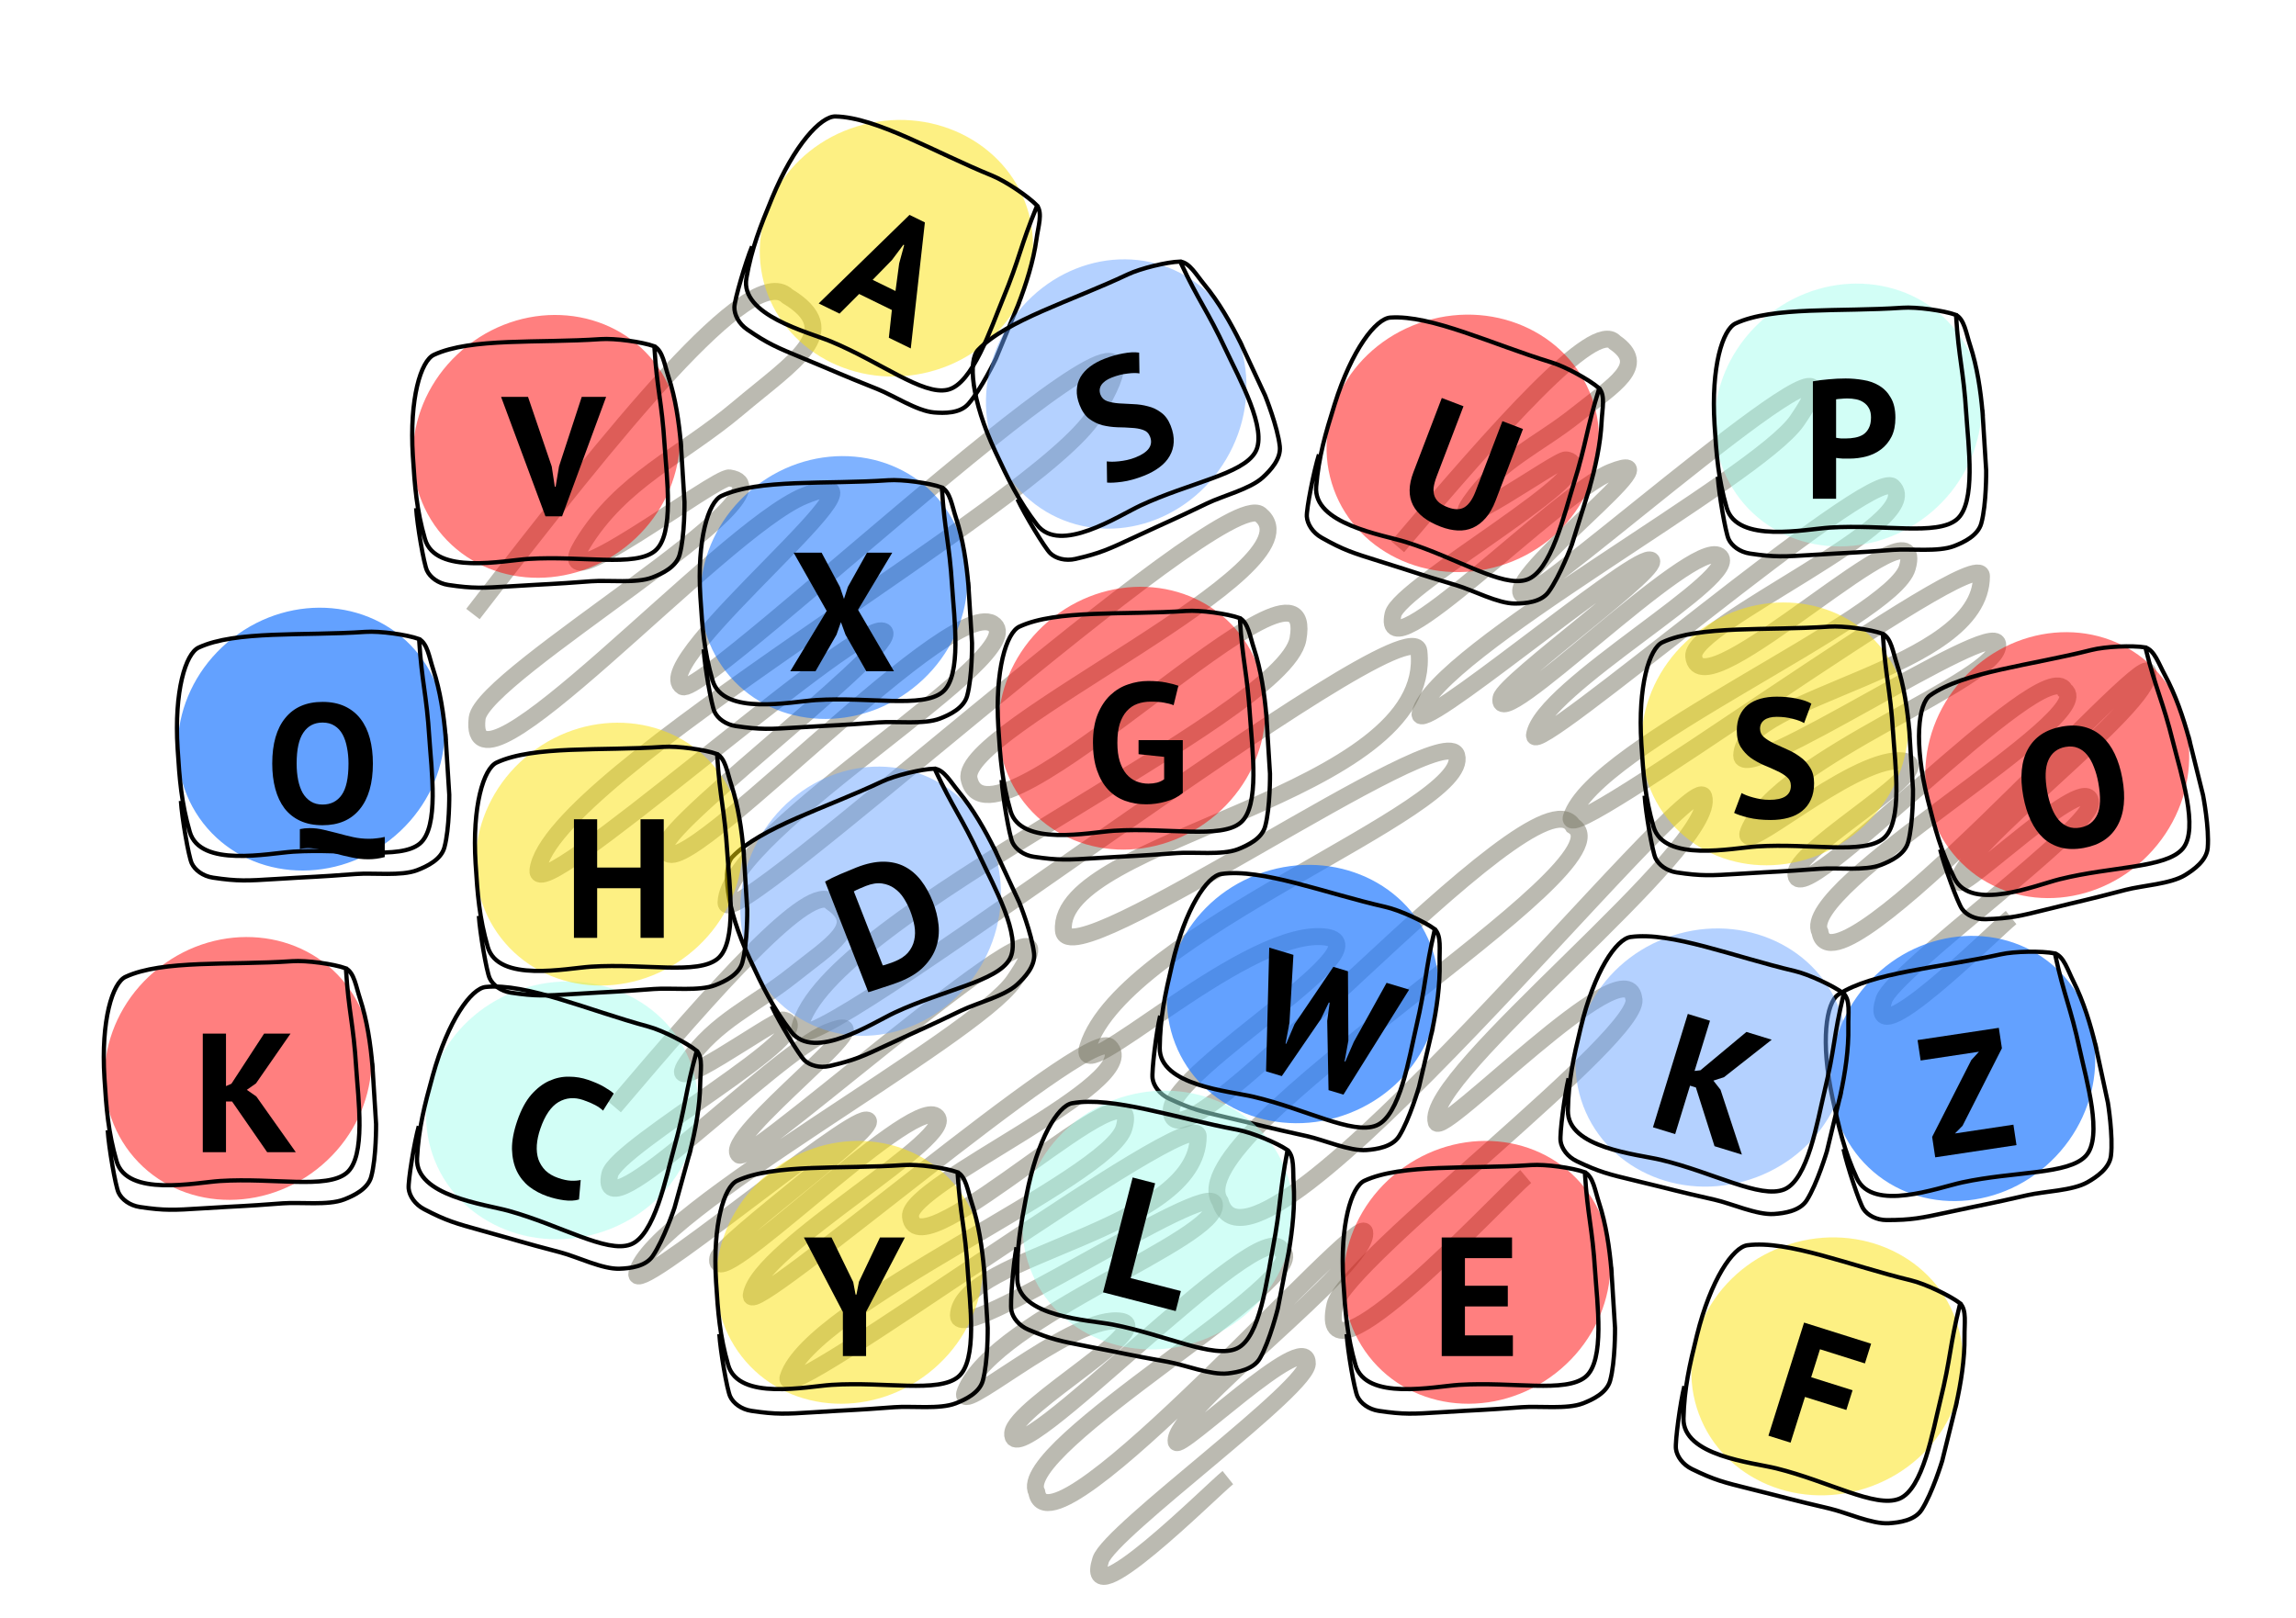 <svg width="271" height="191" viewBox="0 0 271 191" fill="none" xmlns="http://www.w3.org/2000/svg">
<path d="M55.824 72.482C72.63 50.665 88.637 30.764 92.944 34.97C99.807 39.123 93.716 42.634 87.09 48.221C80.465 53.807 73.318 56.679 68.714 64.289C64.11 71.899 84.478 56.164 86.098 56.417C94.996 57.803 56.95 79.561 56.319 84.776C54.872 96.721 85.011 62.589 94.905 58.548C108.317 53.069 75.955 78.267 80.565 81.057C83.205 82.654 144.448 23.747 129.215 48.923C122.841 59.46 64.849 91.538 63.495 102.714C62.907 107.572 99.797 74.303 104.027 74.463C108.379 74.629 78.831 96.772 78.574 99.844C77.936 107.454 111.618 70.261 117.161 73.615C122.703 76.97 85.894 97.877 85.694 106.552C85.588 111.148 144.162 57.021 148.748 60.744C156.486 67.026 113.118 86.017 114.377 91.923C116.726 102.941 155.797 61.012 153.201 75.434C151.514 84.809 97.143 108.22 94.377 121.403C93.037 127.79 166.717 70.005 167.475 76.875C169.366 94.013 124.581 98.898 125.52 109.862C126.026 115.766 170.538 84.327 171.935 89.171C173.761 95.504 132.57 110.13 128.39 123.594C126.702 129.032 146.141 110.346 155.747 110.562C165.353 110.777 138.06 126.23 138.24 131.154C138.567 140.149 181.187 89.971 185.66 97.477C193.315 102.109 138.497 133.709 144.027 141.853C148.043 155.479 199.799 89.852 201.093 94.021C202.927 99.93 167.816 126.995 169.523 132.493C170.134 134.462 191.878 111.636 192.83 117.81C194.317 121.908 158.731 148.782 157.565 154.045C155.066 165.327 177.136 141.365 180.081 138.882" stroke="#747260" stroke-opacity="0.49" stroke-width="2"/>
<path d="M164.97 64.538C176.906 50.479 188.214 37.659 190.591 40.411C194.556 43.144 190.536 45.387 186.04 48.974C181.544 52.562 176.914 54.385 173.53 59.295C170.147 64.206 183.868 54.113 184.855 54.286C190.274 55.235 165.175 69.137 164.421 72.517C162.693 80.257 183.751 58.284 190.166 55.718C198.861 52.239 177.046 68.404 179.71 70.24C181.235 71.291 223.299 33.419 212.104 49.666C207.419 56.466 169.238 76.951 167.621 84.194C166.918 87.342 192.101 65.966 194.712 66.094C197.399 66.225 177.541 80.425 177.168 82.416C176.242 87.35 199.71 63.41 202.913 65.617C206.115 67.824 181.842 81.181 181.114 86.808C180.728 89.789 220.806 55.003 223.389 57.444C227.749 61.563 199.544 73.64 199.913 77.478C200.602 84.639 227.741 57.657 225.128 66.999C223.429 73.071 188.095 87.954 185.463 96.491C184.188 100.626 233.883 63.553 233.875 68.013C233.854 79.142 205.753 82.06 205.572 89.178C205.474 93.011 235.256 72.865 235.784 76.015C236.476 80.134 209.923 89.391 206.395 98.102C204.97 101.621 218.321 89.608 224.261 89.801C230.2 89.995 212.206 99.867 211.975 103.062C211.551 108.899 241.464 76.586 243.714 81.48C248.137 84.528 211.956 104.721 214.817 110.035C216.358 118.897 253.009 76.613 253.521 79.325C254.247 83.168 230.598 100.53 231.273 104.106C231.515 105.387 246.583 90.7 246.744 94.711C247.38 97.378 223.45 114.612 222.361 118.02C220.026 125.325 235.375 109.904 237.373 108.31" stroke="#747260" stroke-opacity="0.49" stroke-width="2"/>
<path d="M72.522 130.657C84.458 116.598 95.766 103.777 98.143 106.53C102.108 109.262 98.088 111.506 93.592 115.093C89.097 118.68 84.466 120.503 81.083 125.414C77.699 130.325 91.42 120.232 92.407 120.404C97.826 121.353 72.727 135.255 71.973 138.635C70.245 146.376 91.303 124.403 97.718 121.836C106.413 118.357 84.599 134.523 87.262 136.358C88.787 137.409 130.852 99.537 119.656 115.785C114.971 122.584 76.79 143.069 75.173 150.312C74.47 153.46 99.653 132.084 102.264 132.212C104.951 132.344 85.093 146.543 84.72 148.535C83.794 153.468 107.262 129.529 110.465 131.736C113.668 133.943 89.395 147.299 88.666 152.926C88.281 155.907 128.358 121.122 130.941 123.563C135.301 127.681 107.096 139.758 107.465 143.597C108.154 150.758 135.293 123.776 132.68 133.117C130.981 139.19 95.648 154.072 93.016 162.609C91.74 166.745 141.436 129.671 141.427 134.132C141.407 145.261 113.305 148.179 113.124 155.297C113.026 159.129 142.808 138.983 143.337 142.133C144.028 146.253 117.476 155.51 113.947 164.221C112.522 167.74 125.873 155.726 131.813 155.92C137.752 156.113 119.758 165.985 119.527 169.181C119.104 175.017 149.016 142.705 151.267 147.599C155.689 150.647 119.508 170.839 122.369 176.154C123.91 185.016 160.561 142.731 161.074 145.444C161.799 149.287 138.15 166.648 138.826 170.224C139.068 171.505 154.135 156.819 154.296 160.829C154.932 163.497 131.002 180.731 129.913 184.139C127.578 191.444 142.928 176.023 144.926 174.428" stroke="#747260" stroke-opacity="0.49" stroke-width="2"/>
<g filter="url(#filter0_f_864_2476)">
<ellipse cx="16.159" cy="15.097" rx="16.159" ry="15.097" transform="matrix(0.979 -0.204 0.205 0.979 86.886 17.819)" fill="#FCE308" fill-opacity="0.5"/>
</g>
<path d="M122.416 24.272C120.384 29.183 120.399 30.406 118.367 35.317C116.981 38.665 114.808 45.33 111.855 46.012C108.902 46.694 103.963 42.745 98.05 40.298C95.379 39.192 87.335 37.202 88.1 32.831C88.716 29.315 89.745 26.722 91.13 23.373C93.732 17.086 96.903 13.712 98.606 13.747C103.437 13.846 110.298 17.966 117.1 20.733C118.669 21.371 121.316 23.147 122.416 24.272ZM122.416 24.272C123.07 25.212 122.55 26.681 122.333 28.255C121.975 30.845 121.114 33.567 120.148 36.054M88.765 29.09C88.008 30.919 86.7 35.376 86.681 36.261C86.662 37.146 87.197 38.208 88.198 38.898C90.633 40.575 91.68 41.008 94.641 42.234C99.54 44.262 98.649 43.967 103.547 45.921C105.47 46.688 108.214 48.509 110.227 48.685C111.449 48.793 113.301 48.812 114.29 47.689C115.836 45.935 117.546 42.342 117.546 42.342C117.546 42.342 119.224 38.286 120.148 36.054M120.148 36.054C120.61 34.938 119.711 37.18 120.148 36.054Z" stroke="black" stroke-width="0.5"/>
<path d="M105.268 36.593L101.405 34.704L99.091 37.023L96.63 35.819L107.351 25.367L109.165 26.254L107.5 41.135L104.912 39.87L105.268 36.593ZM103 33.035L105.695 34.353L106.131 31.093L106.72 28.932L106.631 28.888L105.278 30.698L103 33.035Z" fill="black"/>
<g filter="url(#filter1_f_864_2476)">
<ellipse cx="16.159" cy="15.096" rx="16.159" ry="15.096" transform="matrix(0.789 -0.614 0.614 0.79 111.585 82.779)" fill="#FF0000" fill-opacity="0.5"/>
</g>
<path d="M146.337 72.966C146.669 78.271 147.22 79.362 147.551 84.667C147.777 88.284 148.752 95.226 146.399 97.136C144.045 99.046 137.874 97.669 131.488 98.068C128.602 98.248 120.502 99.994 119.27 95.732C118.279 92.303 118.064 89.521 117.838 85.904C117.413 79.112 118.781 74.688 120.325 73.971C124.709 71.938 132.682 72.625 140.007 72.122C141.697 72.006 144.856 72.439 146.337 72.966ZM146.337 72.966C147.338 73.523 147.516 75.072 148.012 76.58C148.828 79.064 149.25 81.888 149.475 84.547M118.223 92.078C118.347 94.054 119.129 98.634 119.501 99.437C119.874 100.24 120.82 100.959 122.022 101.139C124.947 101.576 126.077 101.505 129.276 101.305C134.567 100.975 133.637 101.101 138.896 100.704C140.96 100.548 144.224 100.979 146.111 100.253C147.256 99.812 148.927 99.017 149.323 97.573C149.941 95.319 149.899 91.339 149.899 91.339C149.899 91.339 149.626 86.958 149.475 84.547M149.475 84.547C149.4 83.341 149.577 85.75 149.475 84.547Z" stroke="black" stroke-width="0.5"/>
<path d="M134.385 87.368H139.605V93.608C139.045 94.075 138.372 94.415 137.585 94.628C136.812 94.841 136.045 94.948 135.285 94.948C134.392 94.948 133.558 94.808 132.785 94.528C132.025 94.248 131.365 93.815 130.805 93.228C130.245 92.628 129.805 91.868 129.485 90.948C129.165 90.028 129.005 88.935 129.005 87.668C129.005 86.348 129.192 85.228 129.565 84.308C129.952 83.375 130.452 82.621 131.065 82.048C131.692 81.461 132.392 81.041 133.165 80.788C133.938 80.521 134.725 80.388 135.525 80.388C136.325 80.388 137.025 80.448 137.625 80.568C138.238 80.688 138.725 80.815 139.085 80.948L138.525 83.248C138.192 83.115 137.818 83.015 137.405 82.948C136.992 82.868 136.465 82.828 135.825 82.828C135.252 82.828 134.725 82.915 134.245 83.088C133.765 83.261 133.345 83.548 132.985 83.948C132.638 84.335 132.365 84.835 132.165 85.448C131.978 86.061 131.885 86.808 131.885 87.688C131.885 88.528 131.978 89.255 132.165 89.868C132.352 90.468 132.612 90.968 132.945 91.368C133.278 91.755 133.665 92.041 134.105 92.228C134.558 92.415 135.038 92.508 135.545 92.508C135.892 92.508 136.232 92.468 136.565 92.388C136.898 92.295 137.178 92.161 137.405 91.988V89.348L134.385 89.028V87.368Z" fill="black"/>
<g filter="url(#filter2_f_864_2476)">
<ellipse cx="16.16" cy="15.096" rx="16.16" ry="15.096" transform="matrix(0.511 -0.86 0.859 0.511 110.522 52.694)" fill="#6AA5FF" fill-opacity="0.5"/>
</g>
<path d="M139.299 30.876C141.543 35.694 142.454 36.509 144.698 41.327C146.227 44.612 149.667 50.719 148.173 53.357C146.679 55.994 140.431 56.964 134.63 59.666C132.009 60.887 125.104 65.468 122.402 61.949C120.228 59.118 119.013 56.607 117.483 53.322C114.61 47.153 114.269 42.535 115.446 41.304C118.786 37.812 126.46 35.541 133.097 32.4C134.628 31.675 137.727 30.925 139.299 30.876ZM139.299 30.876C140.434 31.03 141.164 32.406 142.176 33.63C143.843 35.645 145.266 38.12 146.445 40.513M120.095 58.93C120.93 60.724 123.329 64.702 123.969 65.314C124.608 65.926 125.752 66.25 126.937 65.979C129.819 65.319 130.846 64.841 133.751 63.487C138.557 61.249 137.738 61.705 142.489 59.417C144.354 58.519 147.551 57.729 149.042 56.364C149.947 55.536 151.214 54.185 151.056 52.697C150.809 50.372 149.318 46.682 149.318 46.682C149.318 46.682 147.465 42.703 146.445 40.513M146.445 40.513C145.935 39.418 146.979 41.596 146.445 40.513Z" stroke="black" stroke-width="0.5"/>
<path d="M135.739 51.541C135.584 51.144 135.308 50.88 134.913 50.748C134.53 50.612 134.077 50.532 133.552 50.509C133.035 50.468 132.474 50.444 131.87 50.437C131.273 50.413 130.691 50.334 130.122 50.199C129.561 50.046 129.04 49.792 128.557 49.437C128.086 49.078 127.708 48.531 127.421 47.799C127.173 47.166 127.064 46.578 127.095 46.036C127.122 45.482 127.266 44.974 127.529 44.513C127.805 44.047 128.181 43.635 128.656 43.276C129.132 42.918 129.698 42.61 130.356 42.352C131.113 42.056 131.854 41.844 132.578 41.718C133.297 41.579 133.922 41.549 134.454 41.627L134.492 44.082C134.151 44.016 133.681 44.021 133.081 44.098C132.476 44.163 131.858 44.32 131.224 44.568C130.629 44.802 130.215 45.1 129.985 45.462C129.767 45.82 129.736 46.197 129.892 46.594C130.038 46.967 130.302 47.221 130.685 47.358C131.08 47.489 131.536 47.575 132.053 47.616C132.583 47.652 133.146 47.682 133.743 47.706C134.351 47.725 134.936 47.811 135.497 47.963C136.066 48.098 136.585 48.346 137.056 48.706C137.534 49.048 137.909 49.567 138.181 50.262C138.453 50.958 138.571 51.606 138.535 52.207C138.506 52.791 138.346 53.334 138.056 53.834C137.777 54.33 137.372 54.776 136.839 55.17C136.319 55.561 135.705 55.894 134.997 56.172C134.066 56.536 133.213 56.771 132.437 56.874C131.662 56.978 131.072 57.008 130.669 56.966L130.635 54.466C130.8 54.487 131.006 54.499 131.251 54.504C131.508 54.503 131.788 54.486 132.09 54.454C132.393 54.421 132.703 54.371 133.02 54.304C133.35 54.232 133.676 54.133 133.999 54.007C134.756 53.71 135.285 53.359 135.585 52.956C135.892 52.534 135.944 52.063 135.739 51.541Z" fill="black"/>
<g filter="url(#filter3_f_864_2476)">
<ellipse cx="16.159" cy="15.097" rx="16.159" ry="15.097" transform="matrix(0.957 -0.291 0.291 0.957 152.798 42.594)" fill="#FF0000" fill-opacity="0.5"/>
</g>
<path d="M188.763 45.839C187.179 50.912 187.304 52.128 185.72 57.202C184.64 60.661 183.072 67.493 180.192 68.437C177.312 69.381 172.039 65.891 165.931 63.983C163.171 63.12 154.981 61.859 155.352 57.438C155.65 53.881 156.443 51.205 157.523 47.746C159.551 41.251 162.407 37.606 164.106 37.489C168.926 37.155 176.129 40.644 183.151 42.79C184.771 43.285 187.567 44.817 188.763 45.839ZM188.763 45.839C189.499 46.717 189.112 48.226 189.037 49.813C188.913 52.425 188.299 55.213 187.56 57.776M155.679 53.651C155.089 55.541 154.185 60.098 154.246 60.981C154.307 61.864 154.934 62.874 155.993 63.471C158.569 64.924 159.65 65.261 162.709 66.217C167.769 67.797 166.856 67.583 171.91 69.091C173.894 69.682 176.789 71.251 178.81 71.246C180.037 71.243 181.883 71.097 182.768 69.89C184.15 68.004 185.532 64.272 185.532 64.272C185.532 64.272 186.84 60.083 187.56 57.776M187.56 57.776C187.92 56.623 187.225 58.937 187.56 57.776Z" stroke="black" stroke-width="0.5"/>
<path d="M177.333 49.714L179.761 50.643L176.534 59.087C176.21 59.934 175.82 60.62 175.362 61.144C174.905 61.669 174.401 62.054 173.85 62.301C173.299 62.547 172.701 62.654 172.057 62.622C171.413 62.589 170.748 62.442 170.063 62.181C166.75 60.914 165.672 58.767 166.829 55.741L170.178 46.979L172.737 47.958L169.581 56.215C169.386 56.726 169.263 57.178 169.212 57.573C169.178 57.96 169.218 58.303 169.332 58.603C169.45 58.892 169.64 59.142 169.901 59.356C170.166 59.558 170.498 59.735 170.897 59.887C171.682 60.187 172.332 60.186 172.847 59.883C173.362 59.58 173.806 58.943 174.177 57.972L177.333 49.714Z" fill="black"/>
<g filter="url(#filter4_f_864_2476)">
<ellipse cx="16.16" cy="15.096" rx="16.16" ry="15.096" transform="matrix(0.512 -0.859 0.859 0.512 81.518 112.537)" fill="#6AA5FF" fill-opacity="0.5"/>
</g>
<path d="M110.31 90.739C112.55 95.558 113.461 96.374 115.701 101.194C117.229 104.48 120.665 110.59 119.169 113.226C117.673 115.863 111.424 116.827 105.621 119.526C102.999 120.745 96.091 125.321 93.391 121.801C91.219 118.968 90.006 116.456 88.479 113.17C85.61 106.999 85.272 102.381 86.45 101.151C89.792 97.66 97.468 95.395 104.107 92.259C105.639 91.535 108.738 90.787 110.31 90.739ZM110.31 90.739C111.445 90.893 112.174 92.271 113.186 93.495C114.851 95.511 116.272 97.987 117.449 100.381M91.086 118.779C91.921 120.575 94.317 124.554 94.956 125.167C95.595 125.779 96.738 126.104 97.924 125.834C100.806 125.175 101.833 124.698 104.74 123.346C109.547 121.111 108.727 121.567 113.48 119.282C115.346 118.385 118.543 117.597 120.035 116.234C120.941 115.407 122.209 114.057 122.051 112.568C121.806 110.243 120.318 106.552 120.318 106.552C120.318 106.552 118.468 102.572 117.449 100.381M117.449 100.381C116.94 99.286 117.982 101.465 117.449 100.381Z" stroke="black" stroke-width="0.5"/>
<path d="M97.382 104.065C97.628 103.926 97.908 103.781 98.221 103.63C98.547 103.474 98.881 103.322 99.224 103.173C99.567 103.025 99.899 102.888 100.222 102.761C100.553 102.618 100.848 102.495 101.109 102.393C102.264 101.941 103.314 101.717 104.26 101.719C105.206 101.721 106.047 101.915 106.785 102.299C107.522 102.684 108.166 103.233 108.718 103.948C109.269 104.663 109.734 105.505 110.113 106.474C110.458 107.355 110.679 108.25 110.776 109.157C110.873 110.064 110.784 110.936 110.51 111.773C110.236 112.61 109.746 113.389 109.04 114.109C108.346 114.824 107.372 115.427 106.118 115.918C105.919 115.995 105.65 116.094 105.31 116.212C104.982 116.326 104.633 116.441 104.264 116.557C103.911 116.681 103.568 116.793 103.236 116.895C102.908 117.008 102.659 117.084 102.488 117.123L97.382 104.065ZM102.202 104.585C101.929 104.692 101.652 104.808 101.372 104.932C101.103 105.051 100.906 105.15 100.779 105.228L104.195 113.964C104.249 113.957 104.335 113.938 104.451 113.907C104.575 113.858 104.708 113.813 104.85 113.772C104.986 113.719 105.119 113.674 105.248 113.638C105.372 113.589 105.465 113.553 105.528 113.529C106.248 113.247 106.795 112.89 107.17 112.457C107.552 112.006 107.797 111.517 107.906 110.988C108.026 110.454 108.035 109.892 107.934 109.302C107.827 108.699 107.659 108.106 107.431 107.523C107.232 107.013 106.983 106.524 106.685 106.053C106.382 105.571 106.013 105.178 105.58 104.875C105.159 104.567 104.668 104.373 104.106 104.292C103.545 104.211 102.91 104.309 102.202 104.585Z" fill="black"/>
<g filter="url(#filter5_f_864_2476)">
<ellipse cx="16.159" cy="15.096" rx="16.159" ry="15.096" transform="matrix(0.789 -0.614 0.614 0.79 78.266 148.191)" fill="#FCE308" fill-opacity="0.5"/>
</g>
<path d="M113.018 138.378C113.349 143.682 113.9 144.774 114.232 150.079C114.458 153.696 115.433 160.637 113.079 162.548C110.726 164.458 104.555 163.081 98.168 163.48C95.282 163.66 87.183 165.406 85.951 161.144C84.959 157.714 84.744 154.933 84.518 151.316C84.094 144.524 85.461 140.099 87.006 139.383C91.389 137.35 99.362 138.037 106.688 137.533C108.378 137.417 111.536 137.85 113.018 138.378ZM113.018 138.378C114.018 138.935 114.196 140.483 114.692 141.992C115.509 144.476 115.931 147.3 116.156 149.959M84.904 157.49C85.028 159.466 85.81 164.045 86.182 164.849C86.554 165.652 87.501 166.371 88.703 166.551C91.627 166.988 92.758 166.917 95.956 166.717C101.247 166.386 100.318 166.513 105.576 166.116C107.641 165.96 110.905 166.391 112.791 165.665C113.936 165.224 115.608 164.429 116.004 162.985C116.622 160.73 116.58 156.75 116.58 156.75C116.58 156.75 116.306 152.37 116.156 149.959M116.156 149.959C116.08 148.753 116.258 151.162 116.156 149.959Z" stroke="black" stroke-width="0.5"/>
<path d="M99.486 154.88L94.886 146.08H98.146L100.706 151.34L100.986 152.82H101.086L101.386 151.3L103.866 146.08H106.806L102.226 154.86V160.08H99.486V154.88Z" fill="black"/>
<g filter="url(#filter6_f_864_2476)">
<ellipse cx="16.159" cy="15.097" rx="16.159" ry="15.097" transform="matrix(0.933 -0.361 0.361 0.933 133.249 109.092)" fill="#277DFF" fill-opacity="0.72"/>
</g>
<path d="M169.355 109.691C168.147 114.866 168.361 116.071 167.153 121.246C166.329 124.775 165.267 131.704 162.464 132.857C159.661 134.01 154.146 130.915 147.915 129.46C145.099 128.803 136.839 128.145 136.885 123.709C136.921 120.139 137.515 117.413 138.339 113.884C139.885 107.257 142.467 103.413 144.152 103.171C148.935 102.485 156.374 105.436 163.535 107.061C165.187 107.436 168.088 108.759 169.355 109.691ZM169.355 109.691C170.153 110.512 169.878 112.046 169.919 113.634C169.987 116.248 169.579 119.074 169.03 121.685M136.933 119.908C136.483 121.836 135.916 126.447 136.041 127.323C136.166 128.2 136.866 129.161 137.966 129.679C140.641 130.938 141.744 131.196 144.865 131.924C150.028 133.13 149.101 132.983 154.252 134.116C156.274 134.56 159.276 135.912 161.292 135.759C162.515 135.667 164.345 135.386 165.139 134.117C166.379 132.135 167.484 128.311 167.484 128.311C167.484 128.311 168.481 124.037 169.03 121.685M169.03 121.685C169.305 120.508 168.782 122.867 169.03 121.685Z" stroke="black" stroke-width="0.5"/>
<path d="M152.198 120.745L151.734 123.195L151.811 123.218L152.803 120.885L157.377 114.135L159.101 114.653L159.151 122.833L158.706 125.289L158.783 125.312L159.795 122.985L163.66 116.022L166.323 116.822L158.571 129.216L156.809 128.687L156.652 120.516L156.942 118.369L156.846 118.34L155.899 120.311L151.293 127.03L149.435 126.472L149.811 111.863L152.665 112.72L152.198 120.745Z" fill="black"/>
<g filter="url(#filter7_f_864_2476)">
<ellipse cx="16.159" cy="15.097" rx="16.159" ry="15.097" transform="matrix(0.947 -0.322 0.322 0.947 46.188 121.982)" fill="#A6FEEE" fill-opacity="0.5"/>
</g>
<path d="M82.24 124.05C80.822 129.172 80.987 130.384 79.569 135.506C78.603 138.999 77.259 145.879 74.411 146.916C71.564 147.954 66.18 144.638 60.013 142.93C57.226 142.159 48.999 141.165 49.225 136.735C49.407 133.17 50.112 130.47 51.078 126.977C52.893 120.419 55.629 116.683 57.323 116.51C62.13 116.019 69.443 119.271 76.531 121.186C78.166 121.628 81.011 123.068 82.24 124.05ZM82.24 124.05C83.004 124.903 82.666 126.425 82.643 128.013C82.605 130.628 82.082 133.434 81.427 136.021M49.428 132.94C48.9 134.847 48.146 139.431 48.236 140.312C48.325 141.193 48.985 142.181 50.063 142.744C52.685 144.111 53.776 144.413 56.865 145.269C61.974 146.683 61.055 146.499 66.155 147.84C68.157 148.367 71.102 149.84 73.122 149.769C74.348 149.726 76.188 149.52 77.033 148.284C78.353 146.355 79.612 142.579 79.612 142.579C79.612 142.579 80.783 138.349 81.427 136.021M81.427 136.021C81.749 134.857 81.131 137.192 81.427 136.021Z" stroke="black" stroke-width="0.5"/>
<path d="M68.341 141.596C67.837 141.747 67.249 141.776 66.575 141.685C65.914 141.598 65.256 141.441 64.6 141.215C63.806 140.941 63.092 140.56 62.456 140.072C61.837 139.576 61.35 138.964 60.995 138.235C60.645 137.493 60.456 136.631 60.428 135.648C60.418 134.657 60.628 133.538 61.059 132.29C61.507 130.992 62.057 129.969 62.71 129.221C63.38 128.465 64.09 127.92 64.84 127.587C65.607 127.245 66.382 127.082 67.167 127.099C67.955 127.103 68.702 127.227 69.408 127.471C70.164 127.732 70.783 128.002 71.265 128.282C71.76 128.565 72.153 128.835 72.446 129.091L71.178 131.108C70.936 130.869 70.624 130.649 70.243 130.447C69.874 130.249 69.406 130.052 68.839 129.856C67.793 129.495 66.82 129.575 65.92 130.097C65.034 130.623 64.32 131.667 63.781 133.23C63.546 133.911 63.406 134.561 63.362 135.18C63.322 135.787 63.383 136.344 63.546 136.852C63.727 137.351 64.004 137.793 64.38 138.176C64.772 138.552 65.271 138.844 65.876 139.052C66.443 139.248 66.941 139.357 67.371 139.378C67.801 139.4 68.191 139.372 68.542 139.296L68.341 141.596Z" fill="black"/>
<g filter="url(#filter8_f_864_2476)">
<ellipse cx="16.159" cy="15.096" rx="16.159" ry="15.096" transform="matrix(0.789 -0.614 0.614 0.79 14.713 85.247)" fill="#277DFF" fill-opacity="0.72"/>
</g>
<path d="M49.465 75.434C49.796 80.739 50.347 81.831 50.678 87.135C50.904 90.752 51.879 97.694 49.526 99.605C47.173 101.515 41.002 100.137 34.615 100.536C31.729 100.717 23.629 102.462 22.398 98.201C21.406 94.771 21.191 91.989 20.965 88.372C20.541 81.581 21.908 77.156 23.452 76.44C27.836 74.406 35.809 75.093 43.135 74.59C44.824 74.474 47.983 74.907 49.465 75.434ZM49.465 75.434C50.465 75.992 50.643 77.54 51.139 79.049C51.956 81.533 52.378 84.357 52.602 87.015M21.351 94.547C21.474 96.523 22.257 101.102 22.629 101.905C23.001 102.708 23.947 103.428 25.15 103.607C28.074 104.044 29.204 103.974 32.403 103.774C37.694 103.443 36.765 103.569 42.023 103.173C44.087 103.017 47.352 103.448 49.238 102.722C50.383 102.281 52.055 101.485 52.451 100.042C53.069 97.787 53.027 93.807 53.027 93.807C53.027 93.807 52.753 89.427 52.602 87.015M52.602 87.015C52.527 85.81 52.704 88.219 52.602 87.015Z" stroke="black" stroke-width="0.5"/>
<path d="M45.413 101.176C44.773 101.35 44.126 101.436 43.473 101.436C42.793 101.436 42.133 101.363 41.493 101.216C40.853 101.083 40.233 100.936 39.633 100.776C39.033 100.616 38.453 100.463 37.893 100.316C37.333 100.183 36.806 100.116 36.313 100.116C35.993 100.116 35.686 100.156 35.393 100.236V97.876C35.766 97.796 36.153 97.756 36.553 97.756C37.113 97.756 37.666 97.823 38.213 97.956C38.773 98.09 39.339 98.23 39.913 98.376C40.486 98.536 41.073 98.683 41.673 98.816C42.273 98.95 42.906 99.016 43.573 99.016C43.866 99.016 44.166 98.996 44.473 98.956C44.779 98.93 45.093 98.876 45.413 98.796V101.176ZM32.133 90.136C32.133 87.803 32.646 86.01 33.673 84.756C34.699 83.49 36.166 82.856 38.073 82.856C39.073 82.856 39.946 83.03 40.693 83.376C41.439 83.723 42.059 84.216 42.553 84.856C43.046 85.496 43.413 86.263 43.653 87.156C43.893 88.05 44.013 89.043 44.013 90.136C44.013 92.47 43.493 94.27 42.453 95.536C41.426 96.79 39.966 97.416 38.073 97.416C37.059 97.416 36.179 97.243 35.433 96.896C34.686 96.55 34.066 96.056 33.573 95.416C33.093 94.776 32.733 94.01 32.493 93.116C32.253 92.223 32.133 91.23 32.133 90.136ZM35.013 90.136C35.013 90.843 35.073 91.496 35.193 92.096C35.313 92.683 35.493 93.19 35.733 93.616C35.986 94.043 36.306 94.376 36.693 94.616C37.079 94.856 37.539 94.976 38.073 94.976C39.046 94.976 39.799 94.596 40.333 93.836C40.866 93.076 41.133 91.843 41.133 90.136C41.133 89.456 41.073 88.823 40.953 88.236C40.846 87.65 40.673 87.136 40.433 86.696C40.193 86.256 39.879 85.916 39.493 85.676C39.106 85.423 38.633 85.296 38.073 85.296C37.099 85.296 36.346 85.69 35.813 86.476C35.279 87.25 35.013 88.47 35.013 90.136Z" fill="black"/>
<g filter="url(#filter9_f_864_2476)">
<ellipse cx="16.159" cy="15.096" rx="16.159" ry="15.096" transform="matrix(0.789 -0.614 0.614 0.79 6.075 124.124)" fill="#FF0000" fill-opacity="0.5"/>
</g>
<path d="M40.826 114.311C41.158 119.616 41.709 120.707 42.04 126.012C42.266 129.629 43.241 136.571 40.888 138.481C38.535 140.392 32.364 139.014 25.977 139.413C23.091 139.593 14.991 141.339 13.759 137.077C12.768 133.648 12.553 130.866 12.327 127.249C11.902 120.457 13.27 116.033 14.814 115.317C19.198 113.283 27.171 113.97 34.496 113.467C36.186 113.351 39.345 113.784 40.826 114.311ZM40.826 114.311C41.827 114.868 42.005 116.417 42.501 117.925C43.318 120.41 43.739 123.233 43.964 125.892M12.713 133.424C12.836 135.399 13.619 139.979 13.991 140.782C14.363 141.585 15.309 142.304 16.512 142.484C19.436 142.921 20.566 142.85 23.765 142.65C29.056 142.32 28.127 142.446 33.385 142.049C35.449 141.893 38.714 142.325 40.6 141.598C41.745 141.158 43.417 140.362 43.812 138.918C44.43 136.664 44.389 132.684 44.389 132.684C44.389 132.684 44.115 128.303 43.964 125.892M43.964 125.892C43.889 124.686 44.066 127.095 43.964 125.892Z" stroke="black" stroke-width="0.5"/>
<path d="M27.394 130.033H26.674V136.013H23.934V122.013H26.674V128.213L27.314 127.933L31.174 122.013H34.294L30.214 127.893L29.134 128.653L30.254 129.433L34.914 136.013H31.534L27.394 130.033Z" fill="black"/>
<g filter="url(#filter10_f_864_2476)">
<ellipse cx="16.159" cy="15.096" rx="16.159" ry="15.096" transform="matrix(0.789 -0.614 0.614 0.79 49.883 98.823)" fill="#FCE308" fill-opacity="0.5"/>
</g>
<path d="M84.635 89.01C84.966 94.315 85.517 95.407 85.849 100.712C86.075 104.328 87.05 111.27 84.697 113.181C82.343 115.091 76.172 113.713 69.786 114.112C66.9 114.293 58.8 116.039 57.568 111.777C56.577 108.347 56.361 105.565 56.136 101.948C55.711 95.157 57.078 90.732 58.623 90.016C63.006 87.983 70.98 88.669 78.305 88.166C79.995 88.05 83.153 88.483 84.635 89.01ZM84.635 89.01C85.636 89.568 85.813 91.116 86.309 92.625C87.126 95.109 87.548 97.933 87.773 100.591M56.521 108.123C56.645 110.099 57.427 114.678 57.799 115.481C58.171 116.284 59.118 117.004 60.32 117.183C63.245 117.62 64.375 117.55 67.573 117.35C72.865 117.019 71.935 117.146 77.193 116.749C79.258 116.593 82.522 117.024 84.408 116.298C85.553 115.857 87.225 115.061 87.621 113.618C88.239 111.363 88.197 107.383 88.197 107.383C88.197 107.383 87.924 103.003 87.773 100.591M87.773 100.591C87.698 99.386 87.875 101.795 87.773 100.591Z" stroke="black" stroke-width="0.5"/>
<path d="M75.603 104.852H70.483V110.712H67.743V96.712H70.483V102.412H75.603V96.712H78.343V110.712H75.603V104.852Z" fill="black"/>
<g filter="url(#filter11_f_864_2476)">
<ellipse cx="16.159" cy="15.096" rx="16.159" ry="15.096" transform="matrix(0.789 -0.614 0.614 0.79 196.117 46.987)" fill="#A6FEEE" fill-opacity="0.5"/>
</g>
<path d="M230.869 37.175C231.2 42.479 231.751 43.571 232.083 48.876C232.309 52.493 233.284 59.434 230.93 61.345C228.577 63.255 222.406 61.877 216.019 62.277C213.134 62.457 205.034 64.203 203.802 59.941C202.81 56.511 202.595 53.73 202.369 50.113C201.945 43.321 203.312 38.897 204.857 38.18C209.24 36.147 217.214 36.834 224.539 36.33C226.229 36.214 229.387 36.647 230.869 37.175ZM230.869 37.175C231.869 37.732 232.047 39.28 232.543 40.789C233.36 43.273 233.782 46.097 234.007 48.756M202.755 56.287C202.879 58.263 203.661 62.842 204.033 63.645C204.405 64.449 205.352 65.168 206.554 65.348C209.478 65.785 210.609 65.714 213.807 65.514C219.098 65.183 218.169 65.31 223.427 64.913C225.492 64.757 228.756 65.188 230.642 64.462C231.787 64.021 233.459 63.226 233.855 61.782C234.473 59.527 234.431 55.547 234.431 55.547C234.431 55.547 234.157 51.167 234.007 48.756M234.007 48.756C233.931 47.55 234.109 49.959 234.007 48.756Z" stroke="black" stroke-width="0.5"/>
<path d="M213.977 45.017C214.537 44.91 215.15 44.83 215.817 44.777C216.497 44.71 217.17 44.677 217.837 44.677C218.53 44.677 219.224 44.737 219.917 44.857C220.624 44.963 221.257 45.19 221.817 45.537C222.377 45.87 222.83 46.343 223.177 46.957C223.537 47.557 223.717 48.343 223.717 49.317C223.717 50.197 223.564 50.943 223.257 51.557C222.95 52.157 222.544 52.65 222.037 53.037C221.53 53.423 220.95 53.703 220.297 53.877C219.657 54.05 218.99 54.137 218.297 54.137C218.23 54.137 218.124 54.137 217.977 54.137C217.83 54.137 217.677 54.137 217.517 54.137C217.357 54.123 217.197 54.11 217.037 54.097C216.89 54.083 216.784 54.07 216.717 54.057V58.877H213.977V45.017ZM218.057 47.037C217.79 47.037 217.537 47.05 217.297 47.077C217.057 47.09 216.864 47.11 216.717 47.137V51.677C216.77 51.69 216.85 51.703 216.957 51.717C217.064 51.73 217.177 51.743 217.297 51.757C217.417 51.757 217.53 51.757 217.637 51.757C217.757 51.757 217.844 51.757 217.897 51.757C218.257 51.757 218.61 51.723 218.957 51.657C219.317 51.59 219.637 51.47 219.917 51.297C220.197 51.11 220.417 50.857 220.577 50.537C220.75 50.217 220.837 49.797 220.837 49.277C220.837 48.837 220.757 48.477 220.597 48.197C220.437 47.903 220.224 47.67 219.957 47.497C219.704 47.323 219.41 47.203 219.077 47.137C218.744 47.07 218.404 47.037 218.057 47.037Z" fill="black"/>
<g filter="url(#filter12_f_864_2476)">
<ellipse cx="16.159" cy="15.096" rx="16.159" ry="15.096" transform="matrix(0.666 -0.746 0.746 0.666 220.797 92.324)" fill="#FF0000" fill-opacity="0.5"/>
</g>
<path d="M253.22 76.424C254.499 81.582 255.237 82.557 256.517 87.716C257.389 91.233 259.595 97.887 257.624 100.189C255.652 102.491 249.334 102.245 243.123 103.786C240.316 104.482 232.662 107.656 230.684 103.685C229.093 100.489 228.381 97.792 227.509 94.274C225.871 87.669 226.421 83.071 227.812 82.089C231.758 79.301 239.725 78.543 246.841 76.731C248.483 76.313 251.668 76.171 253.22 76.424ZM253.22 76.424C254.304 76.792 254.757 78.283 255.517 79.678C256.766 81.975 257.689 84.677 258.388 87.252M228.998 100.279C229.474 102.2 231.067 106.564 231.577 107.287C232.088 108.011 233.148 108.548 234.363 108.509C237.318 108.413 238.418 108.14 241.528 107.368C246.674 106.092 245.782 106.383 250.884 105.048C252.887 104.523 256.175 104.361 257.9 103.307C258.948 102.668 260.449 101.585 260.579 100.093C260.782 97.764 260.026 93.857 260.026 93.857C260.026 93.857 258.969 89.597 258.388 87.252M258.388 87.252C258.097 86.079 258.704 88.418 258.388 87.252Z" stroke="black" stroke-width="0.5"/>
<path d="M238.811 94.002C238.392 91.707 238.575 89.85 239.359 88.433C240.142 87.002 241.471 86.116 243.346 85.773C244.33 85.593 245.22 85.607 246.017 85.814C246.814 86.02 247.512 86.394 248.113 86.935C248.713 87.476 249.211 88.164 249.608 89C250.005 89.835 250.301 90.791 250.498 91.867C250.917 94.162 250.729 96.026 249.933 97.459C249.149 98.877 247.825 99.756 245.963 100.096C244.966 100.278 244.069 100.266 243.272 100.059C242.475 99.852 241.777 99.478 241.177 98.937C240.589 98.394 240.097 97.705 239.701 96.869C239.304 96.033 239.008 95.078 238.811 94.002ZM241.644 93.484C241.771 94.18 241.948 94.812 242.174 95.38C242.397 95.936 242.665 96.402 242.978 96.778C243.304 97.153 243.678 97.423 244.102 97.59C244.525 97.756 245 97.791 245.524 97.696C246.482 97.521 247.154 97.011 247.543 96.168C247.931 95.325 247.971 94.063 247.665 92.384C247.542 91.715 247.37 91.103 247.146 90.548C246.936 89.99 246.673 89.516 246.358 89.126C246.043 88.737 245.673 88.458 245.25 88.292C244.824 88.112 244.336 88.073 243.785 88.173C242.827 88.348 242.157 88.871 241.774 89.74C241.388 90.597 241.345 91.845 241.644 93.484Z" fill="black"/>
<g filter="url(#filter13_f_864_2476)">
<ellipse cx="16.159" cy="15.096" rx="16.159" ry="15.096" transform="matrix(0.689 -0.724 0.724 0.689 209.639 127.427)" fill="#277DFF" fill-opacity="0.72"/>
</g>
<path d="M242.543 112.547C243.66 117.743 244.368 118.74 245.485 123.937C246.247 127.479 248.245 134.198 246.202 136.438C244.159 138.678 237.852 138.234 231.596 139.58C228.769 140.189 221.02 143.121 219.167 139.091C217.676 135.847 217.049 133.128 216.287 129.586C214.856 122.933 215.549 118.354 216.97 117.416C221.002 114.752 228.989 114.244 236.157 112.655C237.811 112.288 240.999 112.246 242.543 112.547ZM242.543 112.547C243.615 112.949 244.021 114.453 244.737 115.871C245.914 118.206 246.752 120.936 247.37 123.531M217.588 135.634C218.004 137.569 219.46 141.981 219.947 142.719C220.435 143.458 221.478 144.028 222.693 144.027C225.65 144.024 226.757 143.785 229.891 143.111C235.073 141.996 234.173 142.26 239.314 141.084C241.332 140.622 244.624 140.562 246.381 139.563C247.448 138.957 248.983 137.921 249.159 136.435C249.435 134.113 248.801 130.184 248.801 130.184C248.801 130.184 247.878 125.893 247.37 123.531M247.37 123.531C247.116 122.35 247.65 124.706 247.37 123.531Z" stroke="black" stroke-width="0.5"/>
<path d="M228.054 134.209L232.675 125.139L233.578 124.153L226.696 125.19L226.333 122.777L235.924 121.333L236.288 123.745L231.639 132.9L230.743 133.803L237.646 132.764L238.009 135.177L228.417 136.621L228.054 134.209Z" fill="black"/>
<g filter="url(#filter14_f_864_2476)">
<ellipse cx="16.159" cy="15.097" rx="16.159" ry="15.097" transform="matrix(0.918 -0.397 0.397 0.918 115.869 136.579)" fill="#A6FEEE" fill-opacity="0.5"/>
</g>
<path d="M151.97 135.763C150.966 140.982 151.227 142.177 150.222 147.396C149.538 150.955 148.748 157.92 145.992 159.181C143.236 160.443 137.604 157.567 131.321 156.357C128.481 155.811 120.202 155.477 120.074 151.042C119.97 147.474 120.457 144.727 121.142 141.168C122.428 134.486 124.857 130.544 126.531 130.236C131.284 129.363 138.833 132.02 146.052 133.364C147.717 133.674 150.667 134.882 151.97 135.763ZM151.97 135.763C152.8 136.553 152.585 138.096 152.689 139.681C152.859 142.291 152.562 145.13 152.115 147.761M119.973 147.243C119.599 149.187 119.213 153.817 119.372 154.687C119.532 155.558 120.269 156.491 121.388 156.965C124.111 158.119 125.223 158.333 128.37 158.939C133.576 159.941 132.644 159.831 137.835 160.761C139.873 161.126 142.926 162.359 144.934 162.128C146.153 161.987 147.97 161.635 148.714 160.336C149.876 158.307 150.83 154.443 150.83 154.443C150.83 154.443 151.659 150.133 152.115 147.761M152.115 147.761C152.344 146.574 151.913 148.951 152.115 147.761Z" stroke="black" stroke-width="0.5"/>
<path d="M138.771 154.769L130.192 152.555L133.689 138.999L136.342 139.684L133.454 150.877L139.38 152.407L138.771 154.769Z" fill="black"/>
<g filter="url(#filter15_f_864_2476)">
<ellipse cx="16.159" cy="15.096" rx="16.159" ry="15.096" transform="matrix(0.789 -0.614 0.614 0.79 152.309 148.191)" fill="#FF0000" fill-opacity="0.5"/>
</g>
<path d="M187.06 138.378C187.392 143.682 187.943 144.774 188.274 150.079C188.5 153.696 189.475 160.637 187.122 162.548C184.768 164.458 178.597 163.081 172.211 163.48C169.325 163.66 161.225 165.406 159.993 161.144C159.002 157.714 158.787 154.933 158.561 151.316C158.136 144.524 159.504 140.099 161.048 139.383C165.432 137.35 173.405 138.037 180.73 137.533C182.42 137.417 185.579 137.85 187.06 138.378ZM187.06 138.378C188.061 138.935 188.239 140.483 188.735 141.992C189.552 144.476 189.973 147.3 190.198 149.959M158.947 157.49C159.07 159.466 159.853 164.045 160.225 164.849C160.597 165.652 161.543 166.371 162.745 166.551C165.67 166.988 166.8 166.917 169.999 166.717C175.29 166.386 174.36 166.513 179.619 166.116C181.683 165.96 184.948 166.391 186.834 165.665C187.979 165.224 189.651 164.429 190.046 162.985C190.664 160.73 190.623 156.75 190.623 156.75C190.623 156.75 190.349 152.37 190.198 149.959M190.198 149.959C190.123 148.753 190.3 151.162 190.198 149.959Z" stroke="black" stroke-width="0.5"/>
<path d="M170.168 146.08H178.468V148.52H172.908V151.78H177.968V154.22H172.908V157.64H178.568V160.08H170.168V146.08Z" fill="black"/>
<g filter="url(#filter16_f_864_2476)">
<ellipse cx="16.159" cy="15.097" rx="16.159" ry="15.097" transform="matrix(0.937 -0.348 0.348 0.937 195.268 152.773)" fill="#FCE308" fill-opacity="0.5"/>
</g>
<path d="M231.362 153.857C230.084 159.016 230.282 160.223 229.005 165.382C228.134 168.9 226.978 175.813 224.16 176.928C221.341 178.043 215.869 174.875 209.658 173.336C206.851 172.641 198.601 171.872 198.706 167.437C198.79 163.868 199.421 161.15 200.292 157.633C201.927 151.027 204.561 147.218 206.249 146.999C211.041 146.377 218.44 149.428 225.578 151.15C227.224 151.547 230.107 152.909 231.362 153.857ZM231.362 153.857C232.149 154.689 231.853 156.219 231.873 157.808C231.906 160.422 231.46 163.242 230.876 165.846M198.805 163.638C198.329 165.559 197.7 170.162 197.814 171.04C197.927 171.918 198.614 172.888 199.707 173.421C202.365 174.717 203.464 174.989 206.575 175.759C211.721 177.034 210.797 176.875 215.931 178.077C217.947 178.549 220.931 179.941 222.949 179.815C224.173 179.739 226.007 179.482 226.818 178.224C228.085 176.259 229.24 172.451 229.24 172.451C229.24 172.451 230.295 168.191 230.876 165.846M230.876 165.846C231.166 164.673 230.611 167.024 230.876 165.846Z" stroke="black" stroke-width="0.5"/>
<path d="M212.936 156.127L220.852 158.621L220.119 160.948L214.816 159.277L213.777 162.578L218.66 164.116L217.927 166.443L213.044 164.905L211.343 170.303L208.73 169.48L212.936 156.127Z" fill="black"/>
<g filter="url(#filter17_f_864_2476)">
<ellipse cx="16.159" cy="15.096" rx="16.159" ry="15.096" transform="matrix(0.789 -0.614 0.614 0.79 76.415 67.352)" fill="#0066FF" fill-opacity="0.5"/>
</g>
<path d="M111.167 57.539C111.498 62.843 112.049 63.935 112.381 69.24C112.607 72.857 113.581 79.798 111.228 81.709C108.875 83.619 102.704 82.242 96.317 82.641C93.431 82.821 85.332 84.567 84.1 80.305C83.108 76.876 82.893 74.094 82.667 70.477C82.243 63.685 83.61 59.261 85.154 58.544C89.538 56.511 97.511 57.198 104.837 56.694C106.527 56.578 109.685 57.011 111.167 57.539ZM111.167 57.539C112.167 58.096 112.345 59.644 112.841 61.153C113.658 63.637 114.08 66.461 114.305 69.12M83.053 76.651C83.176 78.627 83.959 83.206 84.331 84.01C84.703 84.813 85.65 85.532 86.852 85.712C89.776 86.149 90.906 86.078 94.105 85.878C99.396 85.547 98.467 85.674 103.725 85.277C105.79 85.121 109.054 85.552 110.94 84.826C112.085 84.385 113.757 83.59 114.153 82.146C114.771 79.891 114.729 75.912 114.729 75.912C114.729 75.912 114.455 71.531 114.305 69.12M114.305 69.12C114.229 67.914 114.406 70.323 114.305 69.12Z" stroke="black" stroke-width="0.5"/>
<path d="M97.575 72.121L93.675 65.241H96.975L99.135 69.281L99.615 70.701L100.075 69.281L102.335 65.241H105.315L101.275 71.981L105.515 79.241H102.255L99.795 74.921L99.255 73.441L98.735 74.921L96.255 79.241H93.275L97.575 72.121Z" fill="black"/>
<g filter="url(#filter18_f_864_2476)">
<ellipse cx="16.159" cy="15.097" rx="16.159" ry="15.097" transform="matrix(0.935 -0.355 0.355 0.935 181.523 116.46)" fill="#6AA5FF" fill-opacity="0.5"/>
</g>
<path d="M217.624 117.291C216.383 122.459 216.589 123.664 215.348 128.832C214.501 132.356 213.395 139.278 210.584 140.412C207.773 141.547 202.279 138.417 196.057 136.922C193.245 136.247 184.99 135.536 185.064 131.1C185.124 127.531 185.735 124.809 186.581 121.285C188.17 114.668 190.777 110.841 192.463 110.61C197.251 109.954 204.671 112.953 211.821 114.624C213.47 115.01 216.363 116.352 217.624 117.291ZM217.624 117.291C218.417 118.118 218.132 119.65 218.163 121.238C218.214 123.852 217.788 126.675 217.222 129.283M185.137 127.3C184.674 129.225 184.077 133.832 184.197 134.709C184.317 135.586 185.01 136.552 186.107 137.077C188.774 138.354 189.875 138.618 192.992 139.367C198.146 140.605 197.221 140.453 202.364 141.619C204.383 142.076 207.377 143.447 209.393 143.307C210.617 143.223 212.449 142.953 213.251 141.69C214.504 139.716 215.633 135.9 215.633 135.9C215.633 135.9 216.658 131.632 217.222 129.283M217.222 129.283C217.504 128.108 216.966 130.463 217.222 129.283Z" stroke="black" stroke-width="0.5"/>
<path d="M200.166 128.373L199.478 128.161L197.722 133.878L195.102 133.073L199.214 119.69L201.833 120.495L200.012 126.422L200.706 126.342L206.135 121.817L209.117 122.734L203.49 127.156L202.235 127.565L203.076 128.64L205.598 136.299L202.367 135.306L200.166 128.373Z" fill="black"/>
<g filter="url(#filter19_f_864_2476)">
<ellipse cx="16.159" cy="15.096" rx="16.159" ry="15.096" transform="matrix(0.789 -0.614 0.614 0.79 187.479 84.63)" fill="#FCE308" fill-opacity="0.5"/>
</g>
<path d="M222.231 74.817C222.562 80.122 223.113 81.214 223.445 86.518C223.671 90.135 224.645 97.077 222.292 98.987C219.939 100.898 213.768 99.52 207.381 99.919C204.495 100.1 196.396 101.845 195.164 97.583C194.172 94.154 193.957 91.372 193.731 87.755C193.307 80.963 194.674 76.539 196.218 75.823C200.602 73.789 208.575 74.476 215.901 73.973C217.591 73.857 220.749 74.29 222.231 74.817ZM222.231 74.817C223.231 75.374 223.409 76.923 223.905 78.432C224.722 80.916 225.144 83.74 225.369 86.398M194.117 93.93C194.24 95.906 195.023 100.485 195.395 101.288C195.767 102.091 196.713 102.81 197.916 102.99C200.84 103.427 201.97 103.357 205.169 103.157C210.46 102.826 209.531 102.952 214.789 102.556C216.854 102.4 220.118 102.831 222.004 102.105C223.149 101.664 224.821 100.868 225.217 99.425C225.835 97.17 225.793 93.19 225.793 93.19C225.793 93.19 225.519 88.809 225.369 86.398M225.369 86.398C225.293 85.193 225.47 87.602 225.369 86.398Z" stroke="black" stroke-width="0.5"/>
<path d="M211.379 92.759C211.379 92.333 211.219 91.986 210.899 91.719C210.592 91.453 210.199 91.213 209.719 90.999C209.252 90.773 208.739 90.546 208.179 90.319C207.632 90.079 207.119 89.793 206.639 89.459C206.172 89.113 205.779 88.686 205.459 88.179C205.152 87.673 204.999 87.026 204.999 86.239C204.999 85.559 205.112 84.973 205.339 84.479C205.565 83.973 205.885 83.553 206.299 83.219C206.725 82.886 207.225 82.639 207.799 82.479C208.372 82.319 209.012 82.239 209.719 82.239C210.532 82.239 211.299 82.313 212.019 82.459C212.739 82.593 213.332 82.793 213.799 83.059L212.939 85.359C212.645 85.173 212.205 85.006 211.619 84.859C211.032 84.699 210.399 84.619 209.719 84.619C209.079 84.619 208.585 84.746 208.239 84.999C207.905 85.253 207.739 85.593 207.739 86.019C207.739 86.419 207.892 86.753 208.199 87.019C208.519 87.286 208.912 87.533 209.379 87.759C209.859 87.986 210.372 88.219 210.919 88.459C211.479 88.699 211.992 88.993 212.459 89.339C212.939 89.673 213.332 90.093 213.639 90.599C213.959 91.093 214.119 91.713 214.119 92.459C214.119 93.206 213.992 93.853 213.739 94.399C213.499 94.933 213.152 95.379 212.699 95.739C212.259 96.099 211.719 96.366 211.079 96.539C210.452 96.713 209.759 96.799 208.999 96.799C207.999 96.799 207.119 96.706 206.359 96.519C205.599 96.333 205.039 96.146 204.679 95.959L205.559 93.619C205.705 93.699 205.892 93.786 206.119 93.879C206.359 93.973 206.625 94.059 206.919 94.139C207.212 94.219 207.519 94.286 207.839 94.339C208.172 94.393 208.512 94.419 208.859 94.419C209.672 94.419 210.292 94.286 210.719 94.019C211.159 93.739 211.379 93.319 211.379 92.759Z" fill="black"/>
<g filter="url(#filter20_f_864_2476)">
<ellipse cx="16.159" cy="15.096" rx="16.159" ry="15.096" transform="matrix(0.789 -0.614 0.614 0.79 42.479 50.69)" fill="#FF0000" fill-opacity="0.5"/>
</g>
<path d="M77.231 40.877C77.562 46.182 78.113 47.274 78.445 52.578C78.671 56.195 79.645 63.137 77.292 65.047C74.939 66.958 68.768 65.58 62.381 65.979C59.495 66.16 51.395 67.906 50.164 63.644C49.172 60.214 48.957 57.432 48.731 53.815C48.307 47.024 49.674 42.599 51.218 41.883C55.602 39.849 63.575 40.536 70.901 40.033C72.591 39.917 75.749 40.35 77.231 40.877ZM77.231 40.877C78.231 41.434 78.409 42.983 78.905 44.492C79.722 46.976 80.144 49.8 80.369 52.458M49.117 59.99C49.24 61.966 50.023 66.545 50.395 67.348C50.767 68.151 51.714 68.871 52.916 69.05C55.84 69.487 56.971 69.417 60.169 69.217C65.46 68.886 64.531 69.012 69.789 68.616C71.854 68.46 75.118 68.891 77.004 68.165C78.149 67.724 79.821 66.928 80.217 65.485C80.835 63.23 80.793 59.25 80.793 59.25C80.793 59.25 80.519 54.87 80.369 52.458M80.369 52.458C80.293 51.253 80.47 53.662 80.369 52.458Z" stroke="black" stroke-width="0.5"/>
<path d="M65.123 55.071L65.483 57.45H65.583L65.983 55.05L68.663 46.85H71.543L66.343 60.95H64.383L59.143 46.85H62.323L65.123 55.071Z" fill="black"/>
<defs>
<filter id="filter0_f_864_2476" x="77.672" y="2.146" width="56.236" height="54.293" filterUnits="userSpaceOnUse" color-interpolation-filters="sRGB">
<feFlood flood-opacity="0" result="BackgroundImageFix"/>
<feBlend mode="normal" in="SourceGraphic" in2="BackgroundImageFix" result="shape"/>
<feGaussianBlur stdDeviation="6" result="effect1_foregroundBlur_864_2476"/>
</filter>
<filter id="filter1_f_864_2476" x="105.84" y="57.274" width="55.535" height="55.013" filterUnits="userSpaceOnUse" color-interpolation-filters="sRGB">
<feFlood flood-opacity="0" result="BackgroundImageFix"/>
<feBlend mode="normal" in="SourceGraphic" in2="BackgroundImageFix" result="shape"/>
<feGaussianBlur stdDeviation="6" result="effect1_foregroundBlur_864_2476"/>
</filter>
<filter id="filter2_f_864_2476" x="104.374" y="18.629" width="54.764" height="55.785" filterUnits="userSpaceOnUse" color-interpolation-filters="sRGB">
<feFlood flood-opacity="0" result="BackgroundImageFix"/>
<feBlend mode="normal" in="SourceGraphic" in2="BackgroundImageFix" result="shape"/>
<feGaussianBlur stdDeviation="6" result="effect1_foregroundBlur_864_2476"/>
</filter>
<filter id="filter3_f_864_2476" x="144.579" y="25.134" width="56.149" height="54.389" filterUnits="userSpaceOnUse" color-interpolation-filters="sRGB">
<feFlood flood-opacity="0" result="BackgroundImageFix"/>
<feBlend mode="normal" in="SourceGraphic" in2="BackgroundImageFix" result="shape"/>
<feGaussianBlur stdDeviation="6" result="effect1_foregroundBlur_864_2476"/>
</filter>
<filter id="filter4_f_864_2476" x="75.374" y="78.487" width="54.766" height="55.783" filterUnits="userSpaceOnUse" color-interpolation-filters="sRGB">
<feFlood flood-opacity="0" result="BackgroundImageFix"/>
<feBlend mode="normal" in="SourceGraphic" in2="BackgroundImageFix" result="shape"/>
<feGaussianBlur stdDeviation="6" result="effect1_foregroundBlur_864_2476"/>
</filter>
<filter id="filter5_f_864_2476" x="72.52" y="122.686" width="55.535" height="55.013" filterUnits="userSpaceOnUse" color-interpolation-filters="sRGB">
<feFlood flood-opacity="0" result="BackgroundImageFix"/>
<feBlend mode="normal" in="SourceGraphic" in2="BackgroundImageFix" result="shape"/>
<feGaussianBlur stdDeviation="6" result="effect1_foregroundBlur_864_2476"/>
</filter>
<filter id="filter6_f_864_2476" x="125.736" y="90.1" width="56.057" height="54.487" filterUnits="userSpaceOnUse" color-interpolation-filters="sRGB">
<feFlood flood-opacity="0" result="BackgroundImageFix"/>
<feBlend mode="normal" in="SourceGraphic" in2="BackgroundImageFix" result="shape"/>
<feGaussianBlur stdDeviation="6" result="effect1_foregroundBlur_864_2476"/>
</filter>
<filter id="filter7_f_864_2476" x="38.296" y="103.847" width="56.11" height="54.431" filterUnits="userSpaceOnUse" color-interpolation-filters="sRGB">
<feFlood flood-opacity="0" result="BackgroundImageFix"/>
<feBlend mode="normal" in="SourceGraphic" in2="BackgroundImageFix" result="shape"/>
<feGaussianBlur stdDeviation="6" result="effect1_foregroundBlur_864_2476"/>
</filter>
<filter id="filter8_f_864_2476" x="8.967" y="59.743" width="55.535" height="55.013" filterUnits="userSpaceOnUse" color-interpolation-filters="sRGB">
<feFlood flood-opacity="0" result="BackgroundImageFix"/>
<feBlend mode="normal" in="SourceGraphic" in2="BackgroundImageFix" result="shape"/>
<feGaussianBlur stdDeviation="6" result="effect1_foregroundBlur_864_2476"/>
</filter>
<filter id="filter9_f_864_2476" x="0.329" y="98.619" width="55.535" height="55.013" filterUnits="userSpaceOnUse" color-interpolation-filters="sRGB">
<feFlood flood-opacity="0" result="BackgroundImageFix"/>
<feBlend mode="normal" in="SourceGraphic" in2="BackgroundImageFix" result="shape"/>
<feGaussianBlur stdDeviation="6" result="effect1_foregroundBlur_864_2476"/>
</filter>
<filter id="filter10_f_864_2476" x="44.138" y="73.319" width="55.535" height="55.013" filterUnits="userSpaceOnUse" color-interpolation-filters="sRGB">
<feFlood flood-opacity="0" result="BackgroundImageFix"/>
<feBlend mode="normal" in="SourceGraphic" in2="BackgroundImageFix" result="shape"/>
<feGaussianBlur stdDeviation="6" result="effect1_foregroundBlur_864_2476"/>
</filter>
<filter id="filter11_f_864_2476" x="190.372" y="21.483" width="55.535" height="55.013" filterUnits="userSpaceOnUse" color-interpolation-filters="sRGB">
<feFlood flood-opacity="0" result="BackgroundImageFix"/>
<feBlend mode="normal" in="SourceGraphic" in2="BackgroundImageFix" result="shape"/>
<feGaussianBlur stdDeviation="6" result="effect1_foregroundBlur_864_2476"/>
</filter>
<filter id="filter12_f_864_2476" x="215.243" y="62.637" width="55.153" height="55.395" filterUnits="userSpaceOnUse" color-interpolation-filters="sRGB">
<feFlood flood-opacity="0" result="BackgroundImageFix"/>
<feBlend mode="normal" in="SourceGraphic" in2="BackgroundImageFix" result="shape"/>
<feGaussianBlur stdDeviation="6" result="effect1_foregroundBlur_864_2476"/>
</filter>
<filter id="filter13_f_864_2476" x="204.104" y="98.462" width="55.219" height="55.328" filterUnits="userSpaceOnUse" color-interpolation-filters="sRGB">
<feFlood flood-opacity="0" result="BackgroundImageFix"/>
<feBlend mode="normal" in="SourceGraphic" in2="BackgroundImageFix" result="shape"/>
<feGaussianBlur stdDeviation="6" result="effect1_foregroundBlur_864_2476"/>
</filter>
<filter id="filter14_f_864_2476" x="108.693" y="116.748" width="55.999" height="54.547" filterUnits="userSpaceOnUse" color-interpolation-filters="sRGB">
<feFlood flood-opacity="0" result="BackgroundImageFix"/>
<feBlend mode="normal" in="SourceGraphic" in2="BackgroundImageFix" result="shape"/>
<feGaussianBlur stdDeviation="6" result="effect1_foregroundBlur_864_2476"/>
</filter>
<filter id="filter15_f_864_2476" x="146.563" y="122.686" width="55.535" height="55.013" filterUnits="userSpaceOnUse" color-interpolation-filters="sRGB">
<feFlood flood-opacity="0" result="BackgroundImageFix"/>
<feBlend mode="normal" in="SourceGraphic" in2="BackgroundImageFix" result="shape"/>
<feGaussianBlur stdDeviation="6" result="effect1_foregroundBlur_864_2476"/>
</filter>
<filter id="filter16_f_864_2476" x="187.633" y="134.066" width="56.075" height="54.468" filterUnits="userSpaceOnUse" color-interpolation-filters="sRGB">
<feFlood flood-opacity="0" result="BackgroundImageFix"/>
<feBlend mode="normal" in="SourceGraphic" in2="BackgroundImageFix" result="shape"/>
<feGaussianBlur stdDeviation="6" result="effect1_foregroundBlur_864_2476"/>
</filter>
<filter id="filter17_f_864_2476" x="70.669" y="41.847" width="55.535" height="55.013" filterUnits="userSpaceOnUse" color-interpolation-filters="sRGB">
<feFlood flood-opacity="0" result="BackgroundImageFix"/>
<feBlend mode="normal" in="SourceGraphic" in2="BackgroundImageFix" result="shape"/>
<feGaussianBlur stdDeviation="6" result="effect1_foregroundBlur_864_2476"/>
</filter>
<filter id="filter18_f_864_2476" x="173.953" y="97.605" width="56.065" height="54.478" filterUnits="userSpaceOnUse" color-interpolation-filters="sRGB">
<feFlood flood-opacity="0" result="BackgroundImageFix"/>
<feBlend mode="normal" in="SourceGraphic" in2="BackgroundImageFix" result="shape"/>
<feGaussianBlur stdDeviation="6" result="effect1_foregroundBlur_864_2476"/>
</filter>
<filter id="filter19_f_864_2476" x="181.733" y="59.126" width="55.535" height="55.013" filterUnits="userSpaceOnUse" color-interpolation-filters="sRGB">
<feFlood flood-opacity="0" result="BackgroundImageFix"/>
<feBlend mode="normal" in="SourceGraphic" in2="BackgroundImageFix" result="shape"/>
<feGaussianBlur stdDeviation="6" result="effect1_foregroundBlur_864_2476"/>
</filter>
<filter id="filter20_f_864_2476" x="36.733" y="25.185" width="55.535" height="55.013" filterUnits="userSpaceOnUse" color-interpolation-filters="sRGB">
<feFlood flood-opacity="0" result="BackgroundImageFix"/>
<feBlend mode="normal" in="SourceGraphic" in2="BackgroundImageFix" result="shape"/>
<feGaussianBlur stdDeviation="6" result="effect1_foregroundBlur_864_2476"/>
</filter>
</defs>
</svg>
